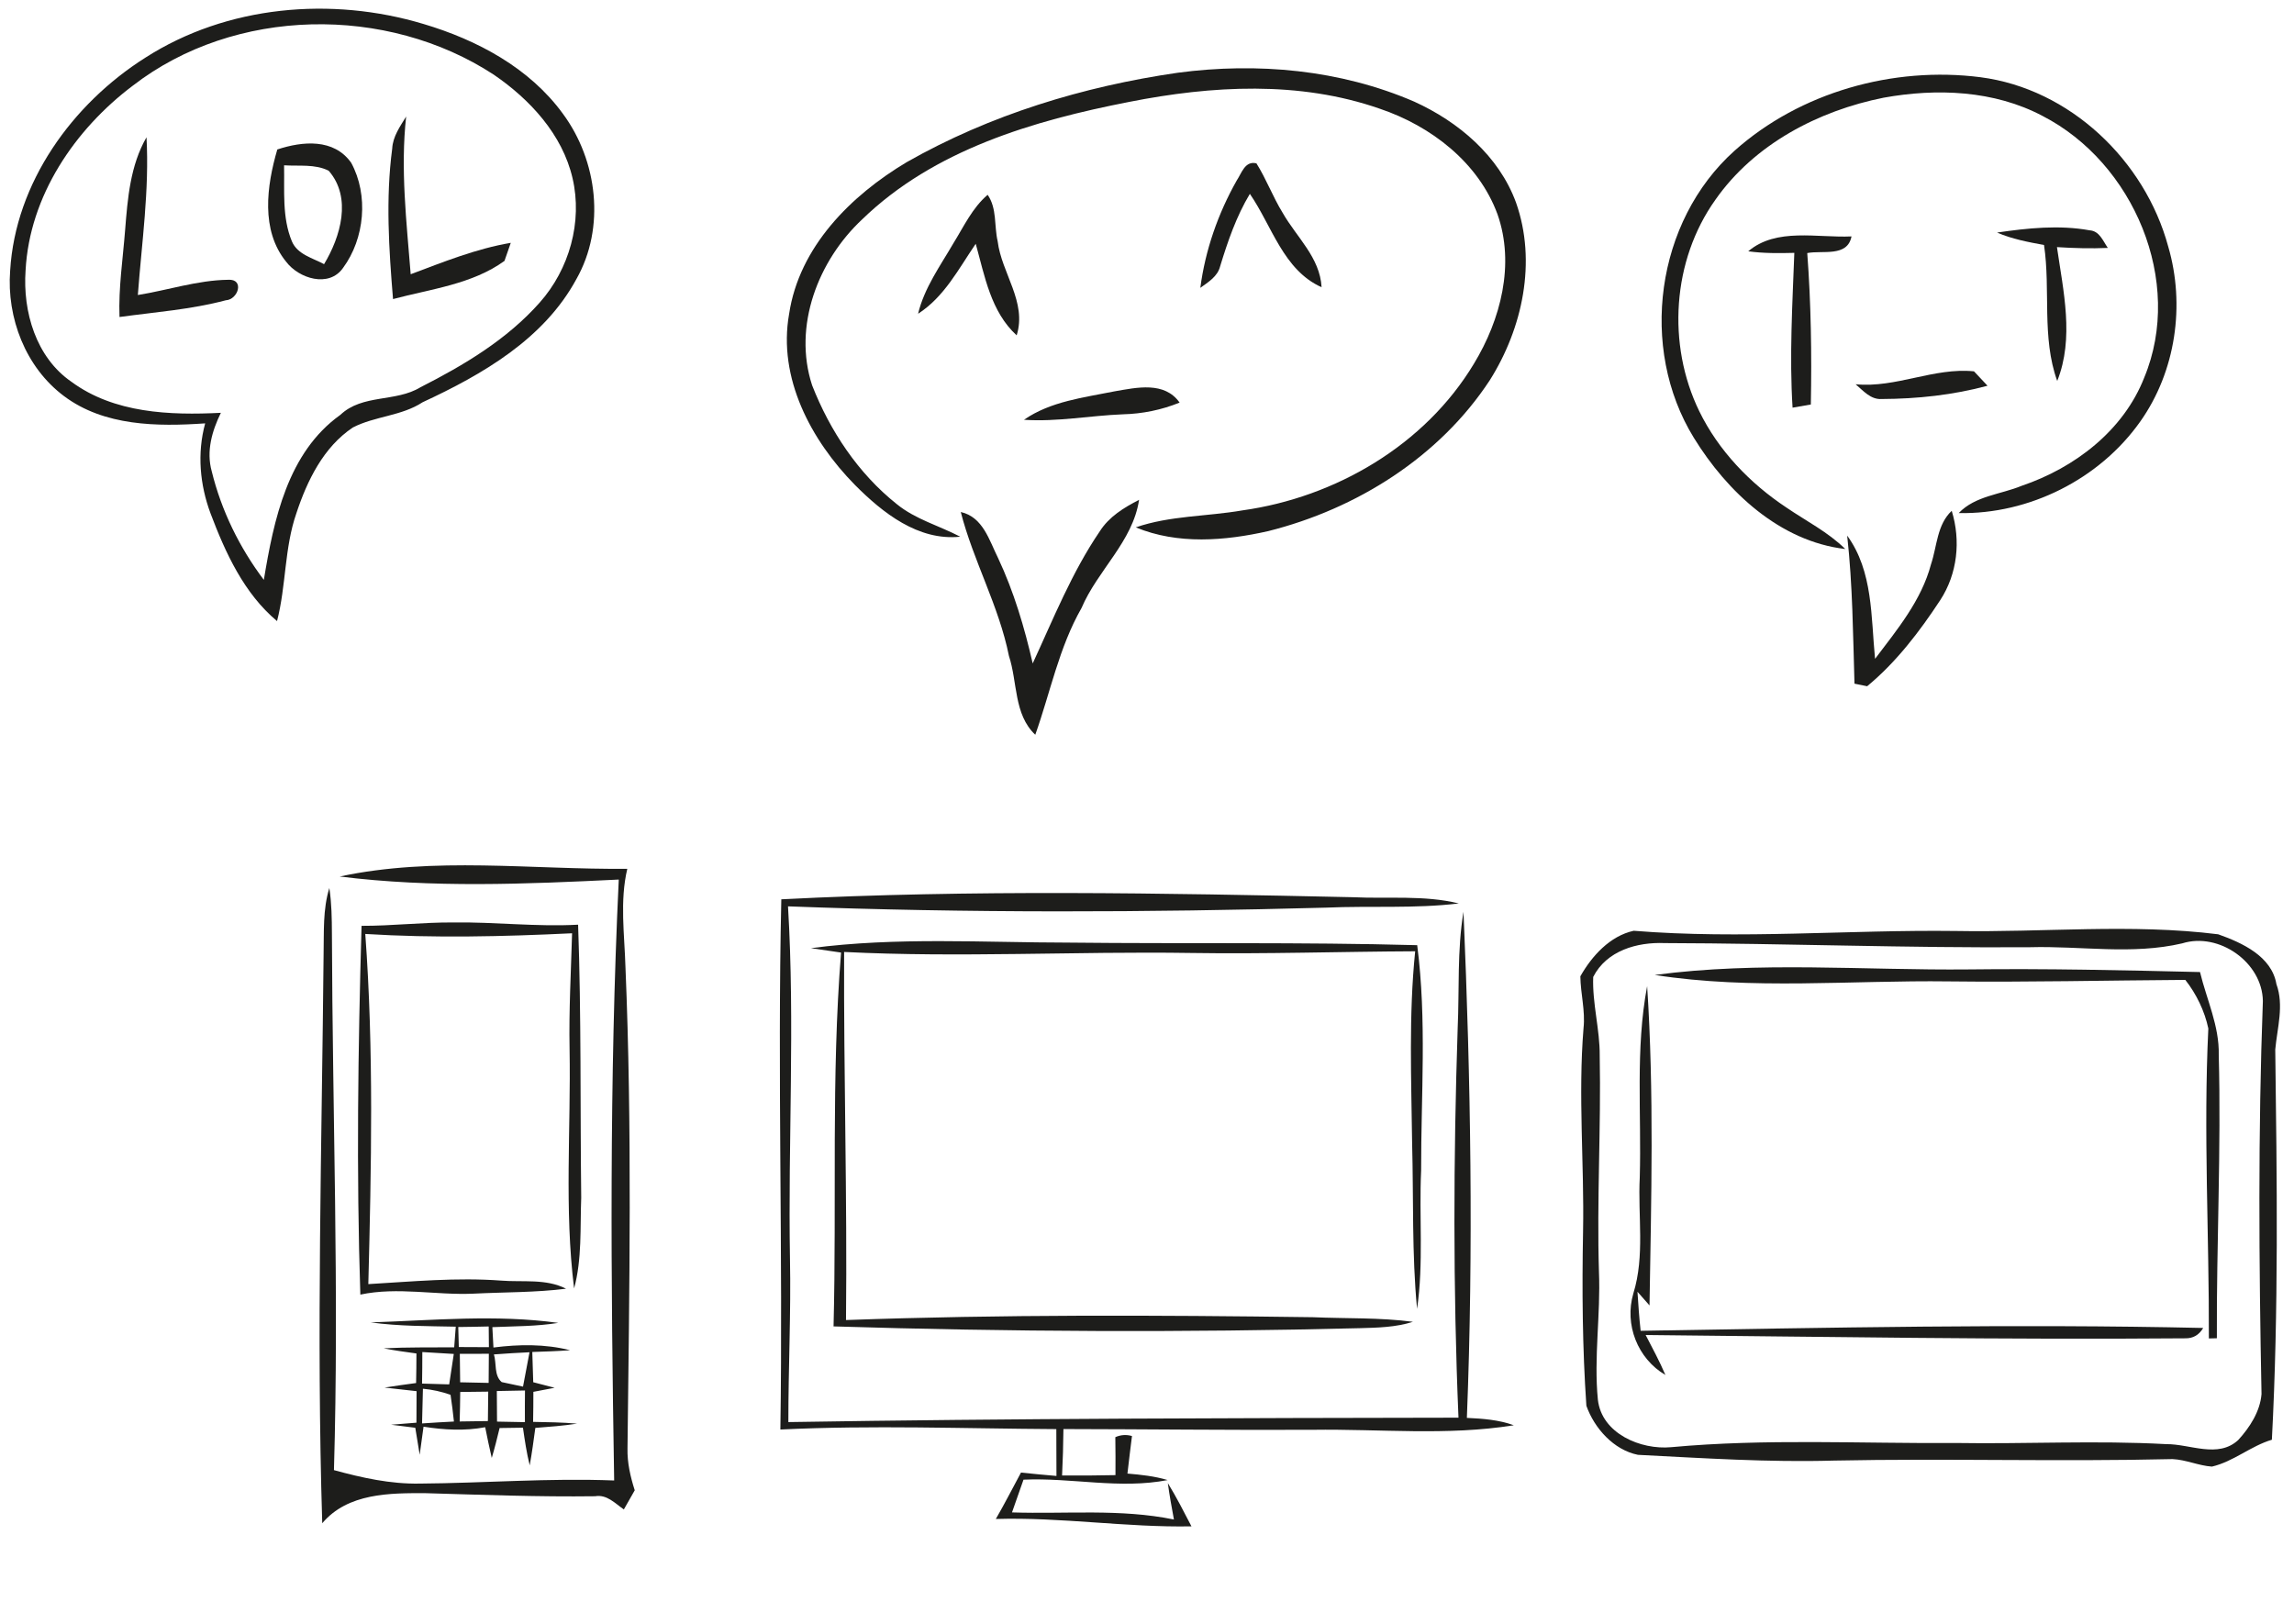 <?xml version="1.0" encoding="UTF-8" ?>
<!DOCTYPE svg PUBLIC "-//W3C//DTD SVG 1.1//EN" "http://www.w3.org/Graphics/SVG/1.1/DTD/svg11.dtd">
<svg width="339pt" height="240pt" viewBox="0 0 339 240" version="1.1" xmlns="http://www.w3.org/2000/svg">
<g id="#1d1d1bfb">
<path fill="#1d1d1b" opacity="1.00" d=" M 21.47 8.53 C 33.53 0.79 48.99 -0.54 62.57 3.54 C 70.48 5.89 78.25 10.02 83.19 16.82 C 88.30 23.74 89.50 33.65 85.17 41.26 C 80.37 50.12 71.29 55.35 62.45 59.45 C 59.32 61.50 55.41 61.49 52.14 63.18 C 47.80 66.08 45.39 71.03 43.80 75.85 C 42.01 81.00 42.30 86.54 40.94 91.79 C 36.07 87.72 33.32 81.72 31.12 75.90 C 29.53 71.64 29.11 66.99 30.32 62.57 C 23.23 63.06 15.40 62.99 9.46 58.54 C 3.78 54.30 0.97 46.97 1.50 40.00 C 2.28 27.00 10.68 15.36 21.47 8.53 M 19.64 12.65 C 11.03 19.13 4.36 28.98 3.78 39.97 C 3.35 46.06 5.32 52.82 10.55 56.42 C 16.87 61.08 25.10 61.39 32.64 61.01 C 31.33 63.69 30.46 66.69 31.29 69.66 C 32.71 75.45 35.40 80.95 38.99 85.70 C 40.46 76.83 42.49 66.89 50.30 61.31 C 53.58 58.21 58.48 59.47 62.14 57.23 C 68.58 53.96 74.93 50.17 79.76 44.71 C 84.13 39.79 86.11 32.79 84.61 26.34 C 83.11 19.87 78.32 14.69 72.96 11.03 C 57.15 0.70 34.71 1.01 19.64 12.65 Z" />
<path fill="#1d1d1b" opacity="1.00" d=" M 174.05 10.75 C 185.80 9.19 198.05 10.29 208.99 15.02 C 215.53 17.99 221.51 23.04 224.03 29.93 C 227.12 38.67 225.00 48.51 220.16 56.19 C 212.71 67.55 200.48 75.21 187.43 78.49 C 181.02 79.94 174.05 80.51 167.84 77.94 C 172.92 76.19 178.36 76.34 183.60 75.43 C 197.35 73.51 210.59 65.78 217.82 53.74 C 221.77 47.23 223.90 39.04 221.29 31.65 C 218.47 24.00 211.46 18.62 203.91 16.07 C 192.00 11.91 179.06 12.65 166.87 15.06 C 152.73 17.82 138.03 22.13 127.42 32.41 C 120.90 38.50 117.15 48.19 120.01 56.94 C 122.65 63.68 126.82 69.97 132.53 74.51 C 135.29 76.76 138.79 77.69 141.90 79.32 C 135.69 79.97 130.44 75.79 126.33 71.66 C 119.86 65.08 114.93 55.88 116.61 46.41 C 118.09 36.50 125.73 28.89 134.00 23.96 C 146.31 16.96 160.08 12.77 174.05 10.75 Z" />
<path fill="#1d1d1b" opacity="1.00" d=" M 256.31 22.29 C 266.02 13.61 279.80 9.77 292.65 11.41 C 305.88 13.12 316.96 23.71 320.41 36.43 C 322.95 45.09 321.52 54.90 316.28 62.30 C 310.26 70.82 299.87 76.03 289.45 75.83 C 291.90 73.27 295.63 73.09 298.75 71.80 C 306.58 69.15 313.79 63.66 316.87 55.80 C 322.77 41.58 315.28 24.04 301.85 17.14 C 294.69 13.34 286.19 13.02 278.35 14.44 C 268.69 16.37 259.23 21.32 253.49 29.53 C 247.10 38.50 246.32 50.92 251.11 60.77 C 253.96 66.61 258.61 71.44 263.99 75.01 C 266.92 77.01 270.14 78.63 272.69 81.14 C 263.02 80.01 255.23 72.69 250.31 64.70 C 242.15 51.44 244.68 32.72 256.31 22.29 Z" />
<path fill="#1d1d1b" opacity="1.00" d=" M 57.96 21.96 C 58.05 20.17 59.12 18.70 60.02 17.22 C 59.16 24.98 60.08 32.79 60.69 40.53 C 65.52 38.72 70.35 36.76 75.48 35.89 C 75.24 36.56 74.78 37.89 74.55 38.56 C 69.77 42.02 63.65 42.71 58.08 44.20 C 57.47 36.82 56.98 29.34 57.96 21.96 Z" />
<path fill="#1d1d1b" opacity="1.00" d=" M 18.49 34.00 C 18.86 29.32 19.25 24.45 21.65 20.29 C 22.08 28.08 20.95 35.84 20.37 43.60 C 24.81 42.89 29.18 41.41 33.70 41.35 C 36.17 41.18 35.21 44.29 33.36 44.38 C 28.24 45.74 22.91 46.13 17.66 46.85 C 17.50 42.55 18.16 38.27 18.49 34.00 Z" />
<path fill="#1d1d1b" opacity="1.00" d=" M 40.98 22.09 C 44.70 20.86 49.34 20.43 51.90 24.06 C 54.49 28.82 53.90 35.26 50.69 39.60 C 48.61 42.57 44.17 41.17 42.29 38.69 C 38.50 34.04 39.41 27.45 40.98 22.09 M 41.98 24.43 C 42.06 28.19 41.66 32.13 43.14 35.68 C 43.96 37.61 46.20 38.13 47.89 39.04 C 50.33 34.99 52.04 29.21 48.57 25.23 C 46.54 24.21 44.17 24.58 41.98 24.43 Z" />
<path fill="#1d1d1b" opacity="1.00" d=" M 182.75 26.69 C 183.49 25.59 183.97 23.73 185.67 24.14 C 187.14 26.48 188.09 29.09 189.54 31.44 C 191.59 35.05 195.06 38.04 195.30 42.45 C 189.64 39.91 187.97 33.39 184.70 28.65 C 182.70 31.98 181.44 35.65 180.31 39.35 C 179.94 40.87 178.55 41.69 177.38 42.54 C 178.11 36.97 179.99 31.58 182.75 26.69 Z" />
<path fill="#1d1d1b" opacity="1.00" d=" M 140.91 35.92 C 142.44 33.45 143.70 30.71 145.95 28.79 C 147.35 30.79 146.90 33.38 147.43 35.65 C 148.01 40.38 151.79 44.64 150.24 49.56 C 146.41 46.06 145.52 40.79 144.19 36.03 C 141.67 39.71 139.55 43.88 135.67 46.37 C 136.60 42.52 138.95 39.29 140.91 35.92 Z" />
<path fill="#1d1d1b" opacity="1.00" d=" M 295.12 34.37 C 299.63 33.71 304.29 33.22 308.81 34.04 C 310.27 34.14 310.77 35.62 311.49 36.64 C 308.98 36.75 306.47 36.68 303.97 36.52 C 304.91 43.02 306.54 49.97 304.01 56.30 C 301.69 49.86 303.05 42.88 302.06 36.21 C 299.70 35.77 297.33 35.33 295.12 34.37 Z" />
<path fill="#1d1d1b" opacity="1.00" d=" M 258.35 37.14 C 262.51 33.60 268.59 35.18 273.61 34.94 C 273.01 38.04 269.35 36.96 267.07 37.40 C 267.63 44.85 267.74 52.32 267.60 59.78 C 266.93 59.90 265.57 60.13 264.90 60.25 C 264.42 52.62 264.88 44.99 265.16 37.37 C 262.89 37.43 260.61 37.45 258.35 37.14 Z" />
<path fill="#1d1d1b" opacity="1.00" d=" M 274.22 56.79 C 280.18 57.37 285.80 54.28 291.71 54.88 C 292.21 55.41 293.21 56.48 293.71 57.01 C 288.63 58.38 283.33 58.95 278.07 58.97 C 276.44 59.08 275.34 57.74 274.22 56.79 Z" />
<path fill="#1d1d1b" opacity="1.00" d=" M 164.74 57.83 C 167.99 57.27 172.08 56.33 174.32 59.50 C 171.66 60.58 168.83 61.16 165.96 61.23 C 161.08 61.42 156.22 62.37 151.32 62.04 C 155.26 59.31 160.15 58.76 164.74 57.83 Z" />
<path fill="#1d1d1b" opacity="1.00" d=" M 162.52 78.53 C 163.89 76.36 166.11 75.01 168.33 73.87 C 167.40 80.04 162.20 84.27 159.83 89.85 C 156.49 95.69 155.22 102.32 152.99 108.59 C 149.80 105.58 150.38 100.82 149.10 96.95 C 147.62 89.56 143.84 82.92 141.98 75.67 C 145.27 76.41 146.19 79.86 147.50 82.49 C 149.83 87.45 151.39 92.72 152.61 98.05 C 155.67 91.43 158.40 84.58 162.52 78.53 Z" />
<path fill="#1d1d1b" opacity="1.00" d=" M 285.36 83.39 C 286.26 80.71 286.23 77.55 288.42 75.49 C 289.78 79.92 289.27 84.79 286.72 88.70 C 283.67 93.34 280.22 97.87 275.92 101.42 C 275.45 101.33 274.52 101.14 274.05 101.04 C 273.83 93.74 273.78 86.44 272.97 79.16 C 276.81 84.43 276.48 91.20 277.09 97.37 C 280.35 93.06 283.95 88.73 285.36 83.39 Z" />
<path fill="#1d1d1b" opacity="1.00" d=" M 50.20 129.54 C 64.16 126.56 78.56 128.54 92.70 128.40 C 91.57 133.19 92.29 138.11 92.43 142.96 C 93.42 166.64 93.01 190.36 92.73 214.06 C 92.68 216.17 93.16 218.25 93.80 220.25 C 93.27 221.20 92.73 222.14 92.19 223.08 C 90.89 222.19 89.69 220.83 87.94 221.13 C 79.63 221.24 71.31 220.92 62.99 220.68 C 57.62 220.65 51.40 220.64 47.62 225.12 C 46.75 197.10 47.56 169.05 47.82 141.02 C 47.89 137.75 47.69 134.40 48.67 131.24 C 49.01 133.48 49.04 135.75 49.05 138.01 C 49.13 164.43 50.12 190.85 49.35 217.27 C 53.48 218.40 57.70 219.34 62.01 219.26 C 71.59 219.19 81.17 218.42 90.76 218.80 C 90.27 189.20 90.03 159.58 91.44 129.99 C 77.70 130.66 63.90 131.25 50.20 129.54 Z" />
<path fill="#1d1d1b" opacity="1.00" d=" M 115.46 132.91 C 143.60 131.46 171.79 131.99 199.95 132.60 C 205.16 132.85 210.47 132.27 215.58 133.52 C 209.08 134.31 202.51 133.85 195.98 134.14 C 169.47 134.86 142.95 134.95 116.45 133.95 C 117.49 151.28 116.44 168.64 116.74 185.99 C 116.90 194.05 116.50 202.11 116.50 210.17 C 149.51 209.63 182.52 209.58 215.53 209.52 C 214.72 190.35 214.78 171.15 215.41 151.98 C 215.67 146.24 215.32 140.44 216.27 134.75 C 217.34 159.67 217.76 184.62 216.77 209.55 C 219.12 209.66 221.48 209.83 223.71 210.64 C 213.89 212.22 203.90 211.17 194.01 211.31 C 181.72 211.37 169.43 211.22 157.15 211.20 C 157.13 213.49 157.06 215.77 156.95 218.06 C 159.58 218.09 162.21 218.06 164.84 218.01 C 164.87 216.14 164.83 214.27 164.82 212.40 C 165.61 212.05 166.43 211.99 167.28 212.23 C 167.06 214.08 166.81 215.92 166.61 217.78 C 168.61 217.95 170.62 218.16 172.55 218.74 C 165.48 220.12 158.36 218.36 151.25 218.68 C 150.69 220.29 150.12 221.91 149.55 223.52 C 157.53 223.78 165.60 222.95 173.48 224.57 C 173.15 222.78 172.82 220.99 172.58 219.19 C 173.85 221.26 174.95 223.42 176.07 225.58 C 166.42 225.76 156.82 224.20 147.16 224.49 C 148.47 222.24 149.64 219.92 150.88 217.63 C 152.63 217.82 154.37 217.98 156.12 218.13 C 156.11 215.82 156.10 213.51 156.10 211.21 C 142.51 211.13 128.90 210.61 115.32 211.27 C 115.72 185.16 114.87 159.02 115.46 132.91 Z" />
<path fill="#1d1d1b" opacity="1.00" d=" M 53.43 136.83 C 57.96 136.84 62.46 136.30 66.99 136.33 C 73.14 136.24 79.28 137.00 85.43 136.66 C 85.91 150.11 85.73 163.56 85.89 177.01 C 85.72 181.48 86.02 186.05 84.84 190.42 C 83.37 178.67 84.38 166.81 84.17 155.00 C 84.06 149.31 84.38 143.62 84.54 137.93 C 74.35 138.42 64.16 138.66 53.98 138.03 C 55.25 155.24 54.87 172.54 54.43 189.78 C 60.96 189.40 67.49 188.77 74.04 189.26 C 77.24 189.52 80.68 188.94 83.65 190.46 C 79.12 191.03 74.53 190.96 69.97 191.19 C 64.40 191.44 58.77 190.16 53.25 191.33 C 52.65 173.17 52.91 154.99 53.43 136.83 Z" />
<path fill="#1d1d1b" opacity="1.00" d=" M 241.42 137.56 C 257.23 138.84 273.14 137.39 289.00 137.59 C 301.93 137.83 314.93 136.47 327.80 138.08 C 331.32 139.33 335.70 141.32 336.40 145.44 C 337.55 148.61 336.52 151.90 336.23 155.11 C 336.48 174.33 336.74 193.58 335.73 212.78 C 332.60 213.71 330.06 216.01 326.87 216.75 C 324.88 216.61 323.03 215.73 321.05 215.64 C 304.37 216.04 287.69 215.52 271.01 215.86 C 261.34 216.14 251.69 215.50 242.05 215.01 C 238.46 214.29 235.61 211.08 234.43 207.76 C 233.84 199.19 233.78 190.59 233.94 182.00 C 234.13 171.98 233.19 161.95 234.01 151.94 C 234.29 149.37 233.57 146.85 233.54 144.29 C 235.24 141.28 237.92 138.33 241.42 137.56 M 322.48 139.42 C 315.09 141.15 307.49 139.78 299.99 139.99 C 282.00 140.12 264.00 139.43 246.01 139.38 C 241.93 139.21 237.42 140.49 235.44 144.38 C 235.29 148.28 236.43 152.12 236.40 156.03 C 236.61 166.69 235.96 177.35 236.29 188.01 C 236.55 194.30 235.51 200.60 236.13 206.87 C 236.70 211.88 242.47 214.30 246.96 213.88 C 260.94 212.59 274.99 213.36 289.00 213.26 C 299.37 213.43 309.75 212.86 320.11 213.43 C 323.62 213.39 327.76 215.59 330.76 212.82 C 332.47 210.95 333.99 208.60 334.20 206.03 C 333.82 186.67 333.68 167.29 334.40 147.94 C 334.32 142.23 327.91 137.72 322.48 139.42 Z" />
<path fill="#1d1d1b" opacity="1.00" d=" M 119.84 140.13 C 132.49 138.46 145.30 139.30 158.01 139.31 C 175.15 139.50 192.29 139.22 209.43 139.69 C 210.86 150.74 209.99 161.89 210.01 173.00 C 209.69 179.80 210.40 186.68 209.41 193.44 C 208.63 185.32 208.90 177.13 208.68 168.99 C 208.56 159.52 208.17 150.03 209.13 140.59 C 198.09 140.64 187.05 141.01 176.00 140.84 C 158.91 140.58 141.82 141.55 124.74 140.69 C 124.67 158.82 125.21 176.96 125.02 195.09 C 147.99 194.26 170.99 194.36 193.97 194.67 C 198.91 194.89 203.88 194.70 208.80 195.35 C 206.27 196.16 203.60 196.22 200.98 196.29 C 175.05 196.95 149.10 196.83 123.18 196.03 C 123.65 177.62 122.82 159.16 124.29 140.78 C 122.80 140.57 121.32 140.35 119.84 140.13 Z" />
<path fill="#1d1d1b" opacity="1.00" d=" M 244.53 144.09 C 259.94 142.04 275.51 143.43 291.00 143.27 C 302.37 143.13 313.74 143.39 325.11 143.66 C 326.09 147.73 327.98 151.63 327.88 155.91 C 328.25 169.87 327.54 183.82 327.60 197.78 C 327.31 197.79 326.72 197.80 326.42 197.81 C 326.47 182.54 325.60 167.26 326.34 152.00 C 325.80 149.43 324.56 146.88 322.94 144.82 C 311.29 144.89 299.64 145.18 288.00 145.04 C 273.52 144.85 258.91 146.33 244.53 144.09 Z" />
<path fill="#1d1d1b" opacity="1.00" d=" M 242.32 173.99 C 242.59 164.58 241.65 155.05 243.41 145.74 C 244.44 161.44 244.02 177.21 243.76 192.93 C 243.17 192.26 242.57 191.58 241.98 190.91 C 242.11 192.83 242.23 194.76 242.45 196.68 C 270.15 196.22 297.88 195.64 325.58 196.26 C 324.97 197.30 324.09 197.81 322.93 197.79 C 296.35 198.01 269.77 197.56 243.19 197.30 C 244.19 199.25 245.25 201.18 246.11 203.21 C 241.99 200.79 240.02 195.75 241.37 191.16 C 243.10 185.58 242.02 179.72 242.32 173.99 Z" />
<path fill="#1d1d1b" opacity="1.00" d=" M 54.78 195.44 C 64.01 195.13 73.31 194.24 82.50 195.51 C 79.28 196.03 76.01 196.00 72.76 196.14 C 72.80 196.89 72.88 198.40 72.92 199.15 C 76.69 198.67 80.53 198.61 84.25 199.55 C 82.39 199.69 80.52 199.75 78.66 199.81 C 78.70 201.30 78.75 202.79 78.80 204.28 C 79.85 204.56 80.90 204.83 81.96 205.10 C 81.18 205.25 79.61 205.55 78.82 205.70 C 78.82 207.18 78.81 208.65 78.78 210.14 C 80.95 210.18 83.11 210.21 85.28 210.40 C 83.23 210.72 81.17 210.87 79.11 211.03 C 78.86 212.88 78.61 214.73 78.28 216.57 C 77.82 214.73 77.55 212.86 77.28 211.00 C 76.42 211.01 74.69 211.04 73.83 211.05 C 73.47 212.53 73.11 214.01 72.67 215.47 C 72.32 213.96 72.00 212.45 71.70 210.93 C 68.68 211.50 65.61 211.33 62.59 210.85 C 62.40 212.23 62.21 213.62 62.02 215.00 C 61.79 213.67 61.58 212.34 61.37 211.01 C 60.47 210.90 58.68 210.67 57.79 210.56 C 59.04 210.45 60.29 210.36 61.54 210.26 C 61.54 208.71 61.55 207.15 61.56 205.60 C 59.98 205.43 58.41 205.26 56.83 205.07 C 58.38 204.82 59.94 204.61 61.49 204.40 C 61.52 202.94 61.54 201.49 61.54 200.03 C 59.92 199.81 58.30 199.59 56.70 199.27 C 60.17 199.09 63.65 199.15 67.12 199.12 C 67.18 198.36 67.29 196.83 67.35 196.07 C 63.15 195.98 58.95 196.01 54.78 195.44 M 67.72 196.12 C 67.74 196.86 67.78 198.34 67.80 199.08 C 69.28 199.08 70.77 199.09 72.25 199.10 C 72.24 198.34 72.23 196.81 72.22 196.04 C 70.72 196.08 69.22 196.10 67.72 196.12 M 62.41 199.82 C 62.41 201.37 62.40 202.93 62.37 204.48 C 63.38 204.51 65.38 204.57 66.38 204.60 C 66.61 203.10 66.84 201.60 67.06 200.10 C 65.51 200.02 63.96 199.92 62.41 199.82 M 67.95 200.08 C 67.97 201.48 67.99 202.89 68.00 204.29 C 69.40 204.31 70.80 204.34 72.21 204.38 C 72.21 202.94 72.22 201.50 72.24 200.07 C 70.81 200.09 69.38 200.09 67.95 200.08 M 72.99 200.17 C 73.40 201.50 72.98 203.27 74.14 204.26 C 74.93 204.43 76.50 204.76 77.29 204.93 C 77.61 203.24 77.92 201.54 78.25 199.85 C 76.49 199.93 74.74 200.04 72.99 200.17 M 62.50 205.24 C 62.45 206.94 62.41 208.66 62.37 210.37 C 63.94 210.26 65.51 210.17 67.08 210.09 C 66.94 208.77 66.78 207.45 66.58 206.14 C 65.26 205.67 63.90 205.37 62.50 205.24 M 68.01 205.72 C 68.00 207.17 67.97 208.62 67.93 210.08 C 69.32 210.05 70.71 210.03 72.10 210.02 C 72.11 208.57 72.12 207.12 72.15 205.67 C 70.77 205.69 69.39 205.70 68.01 205.72 M 73.42 205.58 C 73.44 207.08 73.45 208.59 73.45 210.10 C 74.48 210.12 76.54 210.16 77.57 210.18 C 77.56 208.62 77.56 207.06 77.58 205.50 C 76.54 205.52 74.46 205.56 73.42 205.58 Z" />
</g>
</svg>
